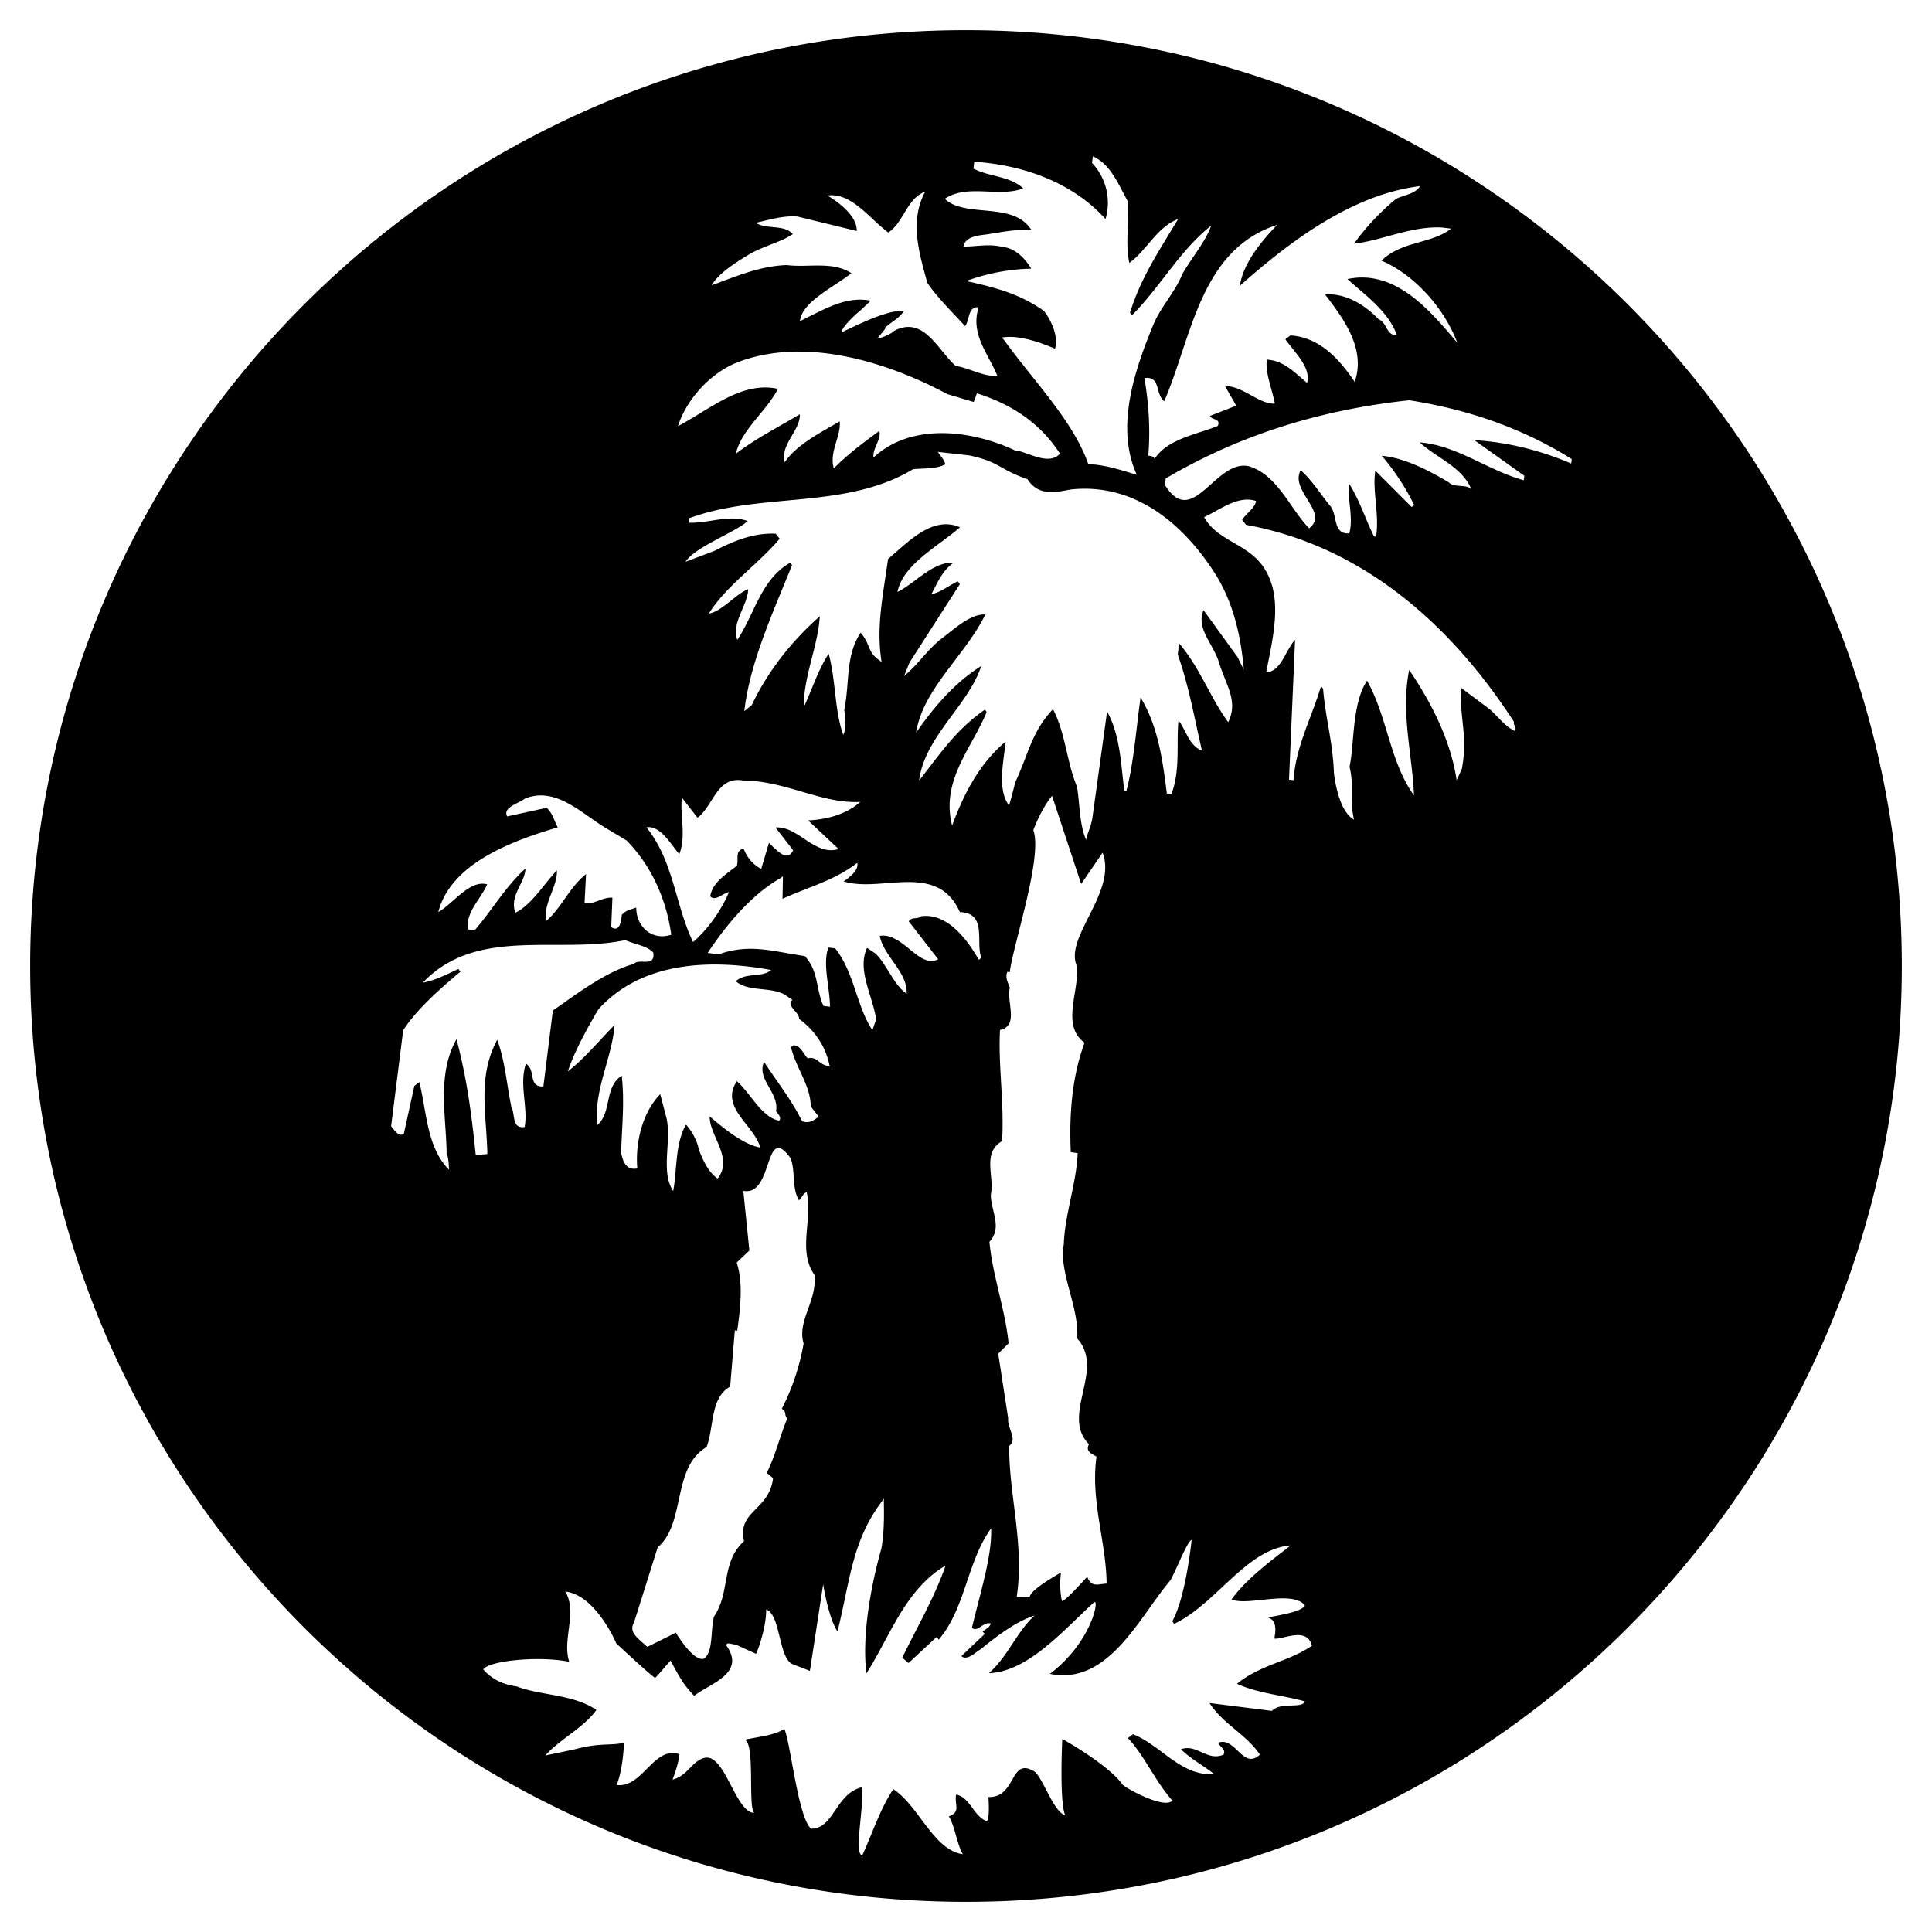 <svg xmlns="http://www.w3.org/2000/svg" width="64" height="64"><path d="M42.755 51.195c-.665.517-1.46 1.099-1.958 1.786.532.238 1.985-.323 2.43.195-.09.239-1.035.351-1.223.408.338.102.232.54.212.698.307.028 1.083-.405 1.243.236-.8.54-1.712.626-2.482 1.26.69.318 1.583.39 2.25.583-.102.259-.792.001-1.092.314l-2.07-.26c.47.72 1.24 1.047 1.668 1.711-.557.522-.813-.622-1.383-.393.064.138.273.225.181.392-.54.233-.894-.372-1.41-.177.34.334.744.535 1.098.82-1.101.081-1.752-.952-2.688-1.32l-.167.129c.549.58.908 1.44 1.473 2.068-.246.29-1.468-.362-1.648-.524-.466-.663-2-1.517-2-1.517s-.101 2.142.1 2.528c-.397-.09-.773-1.344-1.059-1.47-.785-.44-.56.894-1.488.867 0 0 .055.683-.05.8-.432-.145-.56-.801-1.02-.88-.061.348.167.572-.241.721.2.316.265.91.464 1.254-.973-.14-1.454-1.599-2.303-2.156-.446.674-.698 1.474-1.028 2.194-.296-.038.08-1.672-.017-2.256-.867.211-.924 1.376-1.675 1.372-.429-.334-.684-2.845-.887-3.302-.398.231-.871.252-1.316.357.354.124.102 2.214.314 2.421-.604-.01-.948-1.87-1.59-1.831-.459.062-.586.599-1.115.727.085-.21.204-.571.228-.839-.856-.288-1.215 1.13-2.081 1.02.221-.53.246-1.4.246-1.4-.491.109-.76-.015-1.643.22l-.963.202c.477-.54 1.277-.92 1.691-1.51-.775-.527-1.843-.47-2.646-.78-.334-.042-.767-.176-1.099-.559.146-.283 1.822-.463 2.847-.254-.248-.723.283-1.655-.134-2.328 1.014.109 1.692 1.719 1.692 1.719.256.238 1.09 1.01 1.284 1.144.171-.169.18-.203.514-.578.353.67.464.829.78 1.169.513-.406 1.73-.734 1.067-1.669-.004-.13.204-.025.305-.031l.679.309c.152-.332.348-1.035.334-1.467.48.15.41 1.62.877 1.81l.573.222.44-2.869s.171 1.113.475 1.562c.426-1.709.473-3.035 1.536-4.394-.01.15.044.945-.085 1.66 0 0-.712 2.356-.494 4.126.787-1.233 1.282-2.783 2.623-3.575-.376 1.084-.948 2.043-1.436 3.053l.209.177.93-.864.07.089c.893-1.05.936-2.587 1.735-3.688.036.905-.359 2.128-.635 3.295.178.172.377-.213.619-.142-.016.128-.175.188-.265.267l.07.078-.773.735c.189.174.49-.149.63-.221.524-.425 1.145-.908 1.793-1.126-.615.583-.88 1.351-1.512 1.913 1.298-.047 2.465-1.423 3.483-2.347.188-.137-.078 1.323-1.463 2.37 1.944.395 2.962-1.89 3.995-3.103.195-.346.554-1.293.7-1.334 0 0-.188 1.89-.64 2.694l.06.087c1.394-.655 2.397-2.492 3.861-2.598M26.468 39.76c.1-.078.117-.216.254-.269.208.887-.307 1.955.257 2.737.099.873-.583 1.519-.358 2.278a7.606 7.606 0 0 1-.723 2.163c.171.08.066.198.18.323-.244.59-.395 1.232-.677 1.797l.208.177c-.125 1.075-1.196 1.077-.963 2.088-.768.695-.443 1.687-.996 2.5-.117.455-.015 1.149-.325 1.39-.357.125-.936-.86-.936-.86l-.945.47c-.306-.279-.632-.486-.442-.804l.784-2.491c.94-.793.462-2.646 1.619-3.322.254-.659.116-1.638.783-2.004l.154-1.864.08.01c.098-.699.207-1.567-.018-2.256l.42-.397-.201-1.979c1.006.207.683-2.317 1.568-1.074.167.431.028.975.277 1.387m-.923-7.628c-.295.263-.83.066-1.169.373.406.352 1.118.18 1.597.432l.278.185c-.234.19.23.4.22.629.55.41.877.921 1.009 1.549-.307.041-.4-.33-.722-.241-.152-.15-.235-.44-.477-.431l-.077.06c.155.68.644 1.254.654 1.965l.26.334c-.114.096-.325.26-.55.15-.327-.67-.828-1.305-1.257-1.96-.262.569.512 1.027.396 1.632.067.1.186.194.11.314-.57-.09-.94-.888-1.407-1.308-.58.868.57 1.444.775 2.2-.539-.097-1.168-.597-1.673-1.031-.028.617.798 1.373.262 2.056-.297-.188-.502-.624-.629-.98-.053-.287-.243-.612-.419-.805-.368.615-.297 1.565-.427 2.2-.428-.654-.041-1.658-.224-2.432l-.204-.777c-.562.571-.834 1.548-.76 2.46-.379.072-.48-.242-.535-.519.026-.928.117-1.639.02-2.552-.586.368-.32 1.202-.805 1.631-.139-1.128.49-2.23.567-3.313-.517.526-1.002 1.116-1.547 1.538.214-.654.627-1.404 1.011-2.056 1.465-1.619 3.774-1.658 5.723-1.303m-3.904-.572c.066.5-.464.172-.648.37-.956.28-1.812.943-2.679 1.546L18 35.99c-.524.024-.233-.54-.577-.754-.235.672.077 1.462-.044 2.098-.438.064-.306-.43-.438-.656-.156-.751-.209-1.529-.47-2.233-.665 1.228-.351 2.47-.327 3.785l-.384.032c-.145-1.391-.287-2.5-.638-3.837-.657 1.16-.341 2.551-.327 3.786.07.159.066.348.082.54-.739-.734-.74-1.915-.986-2.907l-.166.129-.352 1.607c-.218.053-.302-.148-.417-.272l.4-3.184c.482-.721 1.18-1.334 1.896-1.936l-.069-.088c-.393.18-.758.375-1.178.452 1.789-1.878 4.474-.938 6.707-1.409.304.138.747.194.93.417m6.754-2.976c.061.23-.23.463-.45.614 1.245.388 3.1-.67 3.85 1.016.916.035.517.987.71 1.512l-.08.07c-.384-.67-1.042-1.564-1.92-1.443-.114.115-.301.002-.402.17l.975 1.254c-.634.33-1.17-.898-1.937-.775.142.698.924 1.187.892 1.915-.435-.295-.65-.963-1.035-1.332l-.277-.185c-.341.728.19 1.587.302 2.371l-.125.355c-.537-.818-.584-1.876-1.23-2.71l-.228-.027c-.199.545.047 1.308.054 1.96l-.216-.027c-.254-.533-.154-1.162-.624-1.652-1.073-.155-1.82-.42-2.848-.057l-.364-.046c.618-.933 1.457-1.94 2.416-2.48l.077-.06-.014.748c.829-.386 1.708-.596 2.474-1.19m7.257 3.366c.165.762-.552 2.004.275 2.588-.425 1.15-.511 2.4-.457 3.628l.227.03c-.032.966-.428 2.049-.458 3.016-.177.92.515 2.082.443 3.125.94 1.04-.56 2.543.39 3.504-.131.253.112.315.25.412-.204 1.457.32 2.812.335 4.205-.261.008-.51.146-.642-.23-.29.323-.747.813-.836.808 0 0-.107-.387-.033-.948-.205.124-1.031.587-1.04.825l-.429-.009c.268-1.73-.271-3.446-.245-5.014.287-.205-.075-.59-.036-.907l-.33-2.144.343-.338c-.103-1.095-.535-2.264-.634-3.368.45-.475.03-1.048.048-1.577.123-.585-.3-1.369.37-1.755.08-1.263-.134-2.512-.067-3.685.637-.13.208-.935.325-1.392-.05-.166-.168-.331-.083-.531l.08.01c.116-.927 1.1-3.815.781-4.706.178-.466.412-.882.62-1.135l.965 2.92.71-1.037c.483 1.28-1.223 2.75-.872 3.705m-14.896-4.108c.86.88 1.32 1.99 1.48 3.121-.668.216-1.165-.296-1.16-.897-.155.051-.35.086-.48.24-.014.188-.064.593-.35.407l.04-.977c-.337-.022-.588.227-.924.185l.051-.966c-.566.45-.824 1.14-1.327 1.556-.096-.593.383-1.134.361-1.677-.448.464-.834 1.137-1.376 1.4-.21-.568.337-1.01.332-1.462-.678.617-1.092 1.366-1.679 2.042l-.226-.027c-.08-.572.426-.999.639-1.492-.58-.164-1.135.648-1.618.917.415-1.63 2.49-2.37 3.957-2.806-.121-.217-.163-.452-.369-.648l-1.307.286c-.153-.3.353-.416.596-.595 1.044-.41 1.904.54 2.727 1.013l.633.38m7.742-1.28c-.462.414-1.105.583-1.73.614l1.012.95c-.8.24-1.335-.77-2.092-.715l.585.755c-.19.407-.53.003-.73-.172l-.07-.078-.258.868c-.3-.168-.447-.356-.586-.674-.3.072-.148.371-.224.572-.377.294-.811.559-.878 1.011.18.174.403-.099.62-.142-.203.495-.642 1.19-1.19 1.654-.597-1.238-.629-2.654-1.544-3.8.468-.071.808.571 1.089.888.235-.592.015-1.31.085-1.873l.517.667c.53-.385.635-1.383 1.507-1.233 1.422.009 2.616.78 3.887.709m13.109-9.968c-.029.227-.323.41-.46.624l.13.166c3.798.689 6.743 3.233 8.874 6.525-.034.106.106.184.03.305-.32-.151-.542-.46-.812-.703-.329-.253-.631-.47-.961-.723-.08.962.232 1.591.014 2.685l-.169.37c-.197-1.296-.796-2.503-1.572-3.653-.287 1.397.101 2.777.158 4.157-.802-1.113-.876-2.594-1.555-3.802-.509.778-.413 2.092-.58 2.852.16.64-.009 1.111.15 1.752-.422-.223-.602-1.02-.667-1.539-.037-1.056-.282-1.816-.359-2.797l-.068-.09c-.301 1.034-.83 1.97-.913 3.12l-.148-.018.201-4.632c-.324.35-.45 1.036-.957 1.082.208-1.105.563-2.413-.025-3.388-.51-.886-1.575-.93-2.031-1.759.487-.218 1.124-.738 1.72-.534m-7.572-.722c.36.556.889.445 1.423.342 2.072-.23 3.668 1.069 4.727 2.685.664 1.005.914 2.128 1.018 3.283l-.212-.424-1.122-1.546c-.269.627.359 1.14.527 1.788.26.768.614 1.25.289 1.92-.583-.785-.927-1.789-1.625-2.608l-.047.365c.37 1.048.555 2.122.802 3.185-.43-.164-.517-.666-.776-.999-.08.72.071 1.661-.238 2.444l-.148-.018c-.14-1.1-.282-2.21-.87-3.185-.139.944-.217 2.116-.47 3.096l-.07-.01c-.117-.896-.13-1.818-.57-2.625l-.486 3.516c-.04.315-.228.64-.202.754-.227-.499-.213-1.169-.307-1.772-.347-.824-.378-1.77-.798-2.573-.718.77-.792 1.444-1.258 2.438-.008.068-.108.448-.196.754-.404-.532-.177-1.465-.114-2.118-.906.758-1.407 1.796-1.773 2.782-.382-1.491.653-2.561 1.145-3.762l-.06-.077c-.953.65-1.534 1.53-2.178 2.349.183-1.459 1.625-2.48 2.059-3.797-.903.568-1.585 1.383-2.16 2.212.224-1.455 1.634-2.56 2.295-3.918-.508-.024-1.033.49-1.53.86-.506.447-.703.803-1.161 1.176l.177-.44 1.67-2.603-.07-.089c-.297.133-.567.37-.873.421.196-.366.356-.767.73-1.04-.697-.027-1.232.656-1.853.969.174-.91 1.351-1.513 2.071-2.143-.91-.396-1.713.485-2.384 1.051-.188 1.33-.393 2.286-.214 3.41-.517-.344-.321-.522-.694-.97-.508.768-.354 1.609-.543 2.566.039.246.083.612-.034.817-.29-.797-.242-1.813-.483-2.685-.36.555-.551 1.193-.824 1.769-.015-.993.478-2.043.53-3.008-.936.824-1.723 1.826-2.254 2.942l-.245.2c.182-1.61.953-3.276 1.581-4.84l-.061-.077c-.97.548-1.175 1.695-1.753 2.554-.212-.548.354-1.158.36-1.678-.41.159-.886.75-1.303.807.589-.937 1.615-1.61 2.346-2.478l-.13-.167c-.737-.033-1.382.236-2.024.566l-.965.365c.322-.5 1.643-.97 2.06-1.349-.633-.229-1.281.08-1.96.054l.019-.147c2.384-.882 5.16-.272 7.415-1.622.366-.044.75.005 1.073-.166-.042-.154-.156-.278-.25-.411l1.048.118c1.023.22.963.456 1.923.787m-1.78-2.558l.105-.287c1.098.348 2.065.94 2.753 2-.394.42-1.081-.077-1.489-.108-1.504-.7-3.451-.905-4.685.231-.057-.267.264-.598.19-.877-.518.375-1.083.805-1.509 1.242-.16-.55.243-1.06.197-1.558-.639.37-1.44.78-1.823 1.354-.155-.6.522-1.046.5-1.59-.716.43-1.44.79-2.116 1.306.168-.78.995-1.387 1.392-2.148-1.21-.262-2.25.678-3.312 1.236.252-.81.986-1.7 1.917-2.093 2.255-.898 5.003-.041 7.01 1.033l.87.259m19.812 1.892l-.02.148c-.977-.423-2.122-.717-3.207-.774l1.655 1.18-.019.147c-1.2-.33-2.218-1.16-3.448-1.254.593.545 1.46.823 1.747 1.641-.071-.31-.589-.104-.782-.318-.69-.408-1.46-.806-2.222-.881a7.756 7.756 0 0 1 1.076 1.638l-.087.059-1.202-1.203c-.104.668.14 1.43.026 2.187l-.07-.009c-.287-.577-.47-1.19-.83-1.757-.06.483.157 1.142.012 1.655-.565.038-.373-.61-.637-.913-.321-.39-.603-.856-.973-1.174-.375.674.966 1.403.279 1.919-.63-.641-1.04-1.764-1.994-2.054-1.111-.25-1.858 2.11-2.783.62l.028-.216c2.52-1.485 5.225-2.286 8.067-2.59 1.985.31 3.787.946 5.384 1.95M30.646 6.353c-.534.985-.181 2.08.072 3.015.328.49.865 1.009 1.252 1.438.155-.21.093-.669.448-.624-.282.886.319 1.532.617 2.26-.398.06-.912-.244-1.382-.324-.594-.525-1.051-1.674-2.037-1.157-.05.084-.477.264-.546.254.02-.067.294-.326.26-.37.193-.176.47-.312.597-.526-.438-.105-1.573.468-2.01.673-.134-.047.417-.583.582-.703l.342-.328c-.801-.16-1.502.263-2.34.678.061-.643 1.125-1.131 1.703-1.588-.62-.409-1.42-.179-2.14-.27-.894.028-1.689.378-2.487.669.196-.366.763-.735 1.175-.984.489-.31 1.085-.424 1.511-.71-.297-.339-.883-.142-1.225-.376.382-.082.894-.248 1.379-.207l1.963.478c.019-.47-.553-.931-.975-1.174.796-.112 1.388.754 2.02 1.225.511-.326.614-1.135 1.22-1.349m6.721.325c.045.677-.097 1.4.045 2.03.56-.392.921-1.198 1.615-1.451-.597.997-1.249 1.966-1.593 3.105l.06.087c.95-.951 1.58-2.144 2.627-2.974-.176.519-.645 1.062-.953 1.603-.246.61-.716 1.082-.962 1.681-.621 1.505-1.268 3.396-.546 4.97-.387-.11-1.009-.337-1.608-.353-.484-1.413-1.85-2.806-2.787-4.107l-.07-.088c.543-.092 1.223.144 1.755.37.108-.376-.08-.87-.363-1.247-.817-.583-1.653-.788-2.58-.995a6.733 6.733 0 0 1 2.156-.41c-.209-.337-.516-.675-.96-.722-.458-.108-.85-.007-1.281-.01.035-.277.363-.346.577-.379.549-.06 1.08-.214 1.673-.16-.597-.977-2.195-.386-2.873-1.043.755-.505 1.787-.035 2.598-.344-.44-.415-1.145-.383-1.65-.658l.028-.227c1.638.116 3.24.679 4.348 1.899a1.917 1.917 0 0 0-.448-1.858l.028-.218c.608.267.859.97 1.164 1.5m9.678-.515c-.164.27-.546.291-.804.429-.549.452-1.001.946-1.388 1.478.914-.096 1.897-.593 2.922-.534l.296.037c-.667.518-1.623.397-2.307 1.061 1.084.458 2.085 1.575 2.512 2.72-.89-1.053-2.046-2.45-3.64-2.11.547.5 1.35 1.05 1.639 1.858-.363.015-.319-.42-.605-.526-.469-.49-1.092-.868-1.778-.825.679.877 1.349 1.842.985 2.899-.505-.755-1.164-1.479-2.13-1.54l-.166.129c.315.45.855.93.72 1.443-.408-.332-.759-.737-1.335-.77-.057.445.178.985.267 1.457-.514.035-1.066-.595-1.65-.578l.37.646-.875.342c.073.139.38.087.26.332-.707.283-1.668.432-2.09 1.09-.029-.094-.14-.098-.208-.107.073-.891.01-1.741-.127-2.569.55-.082.344.534.656.763.92-2.138 1.19-5.018 3.738-5.839-.564.59-1.122 1.28-1.235 2.018 1.736-1.544 3.767-3.032 5.973-3.304M32 63c17.12 0 31-13.878 31-31C63 14.88 49.12 1 32 1 14.879 1 1 14.88 1 32c0 17.122 13.879 31 31 31"/></svg>